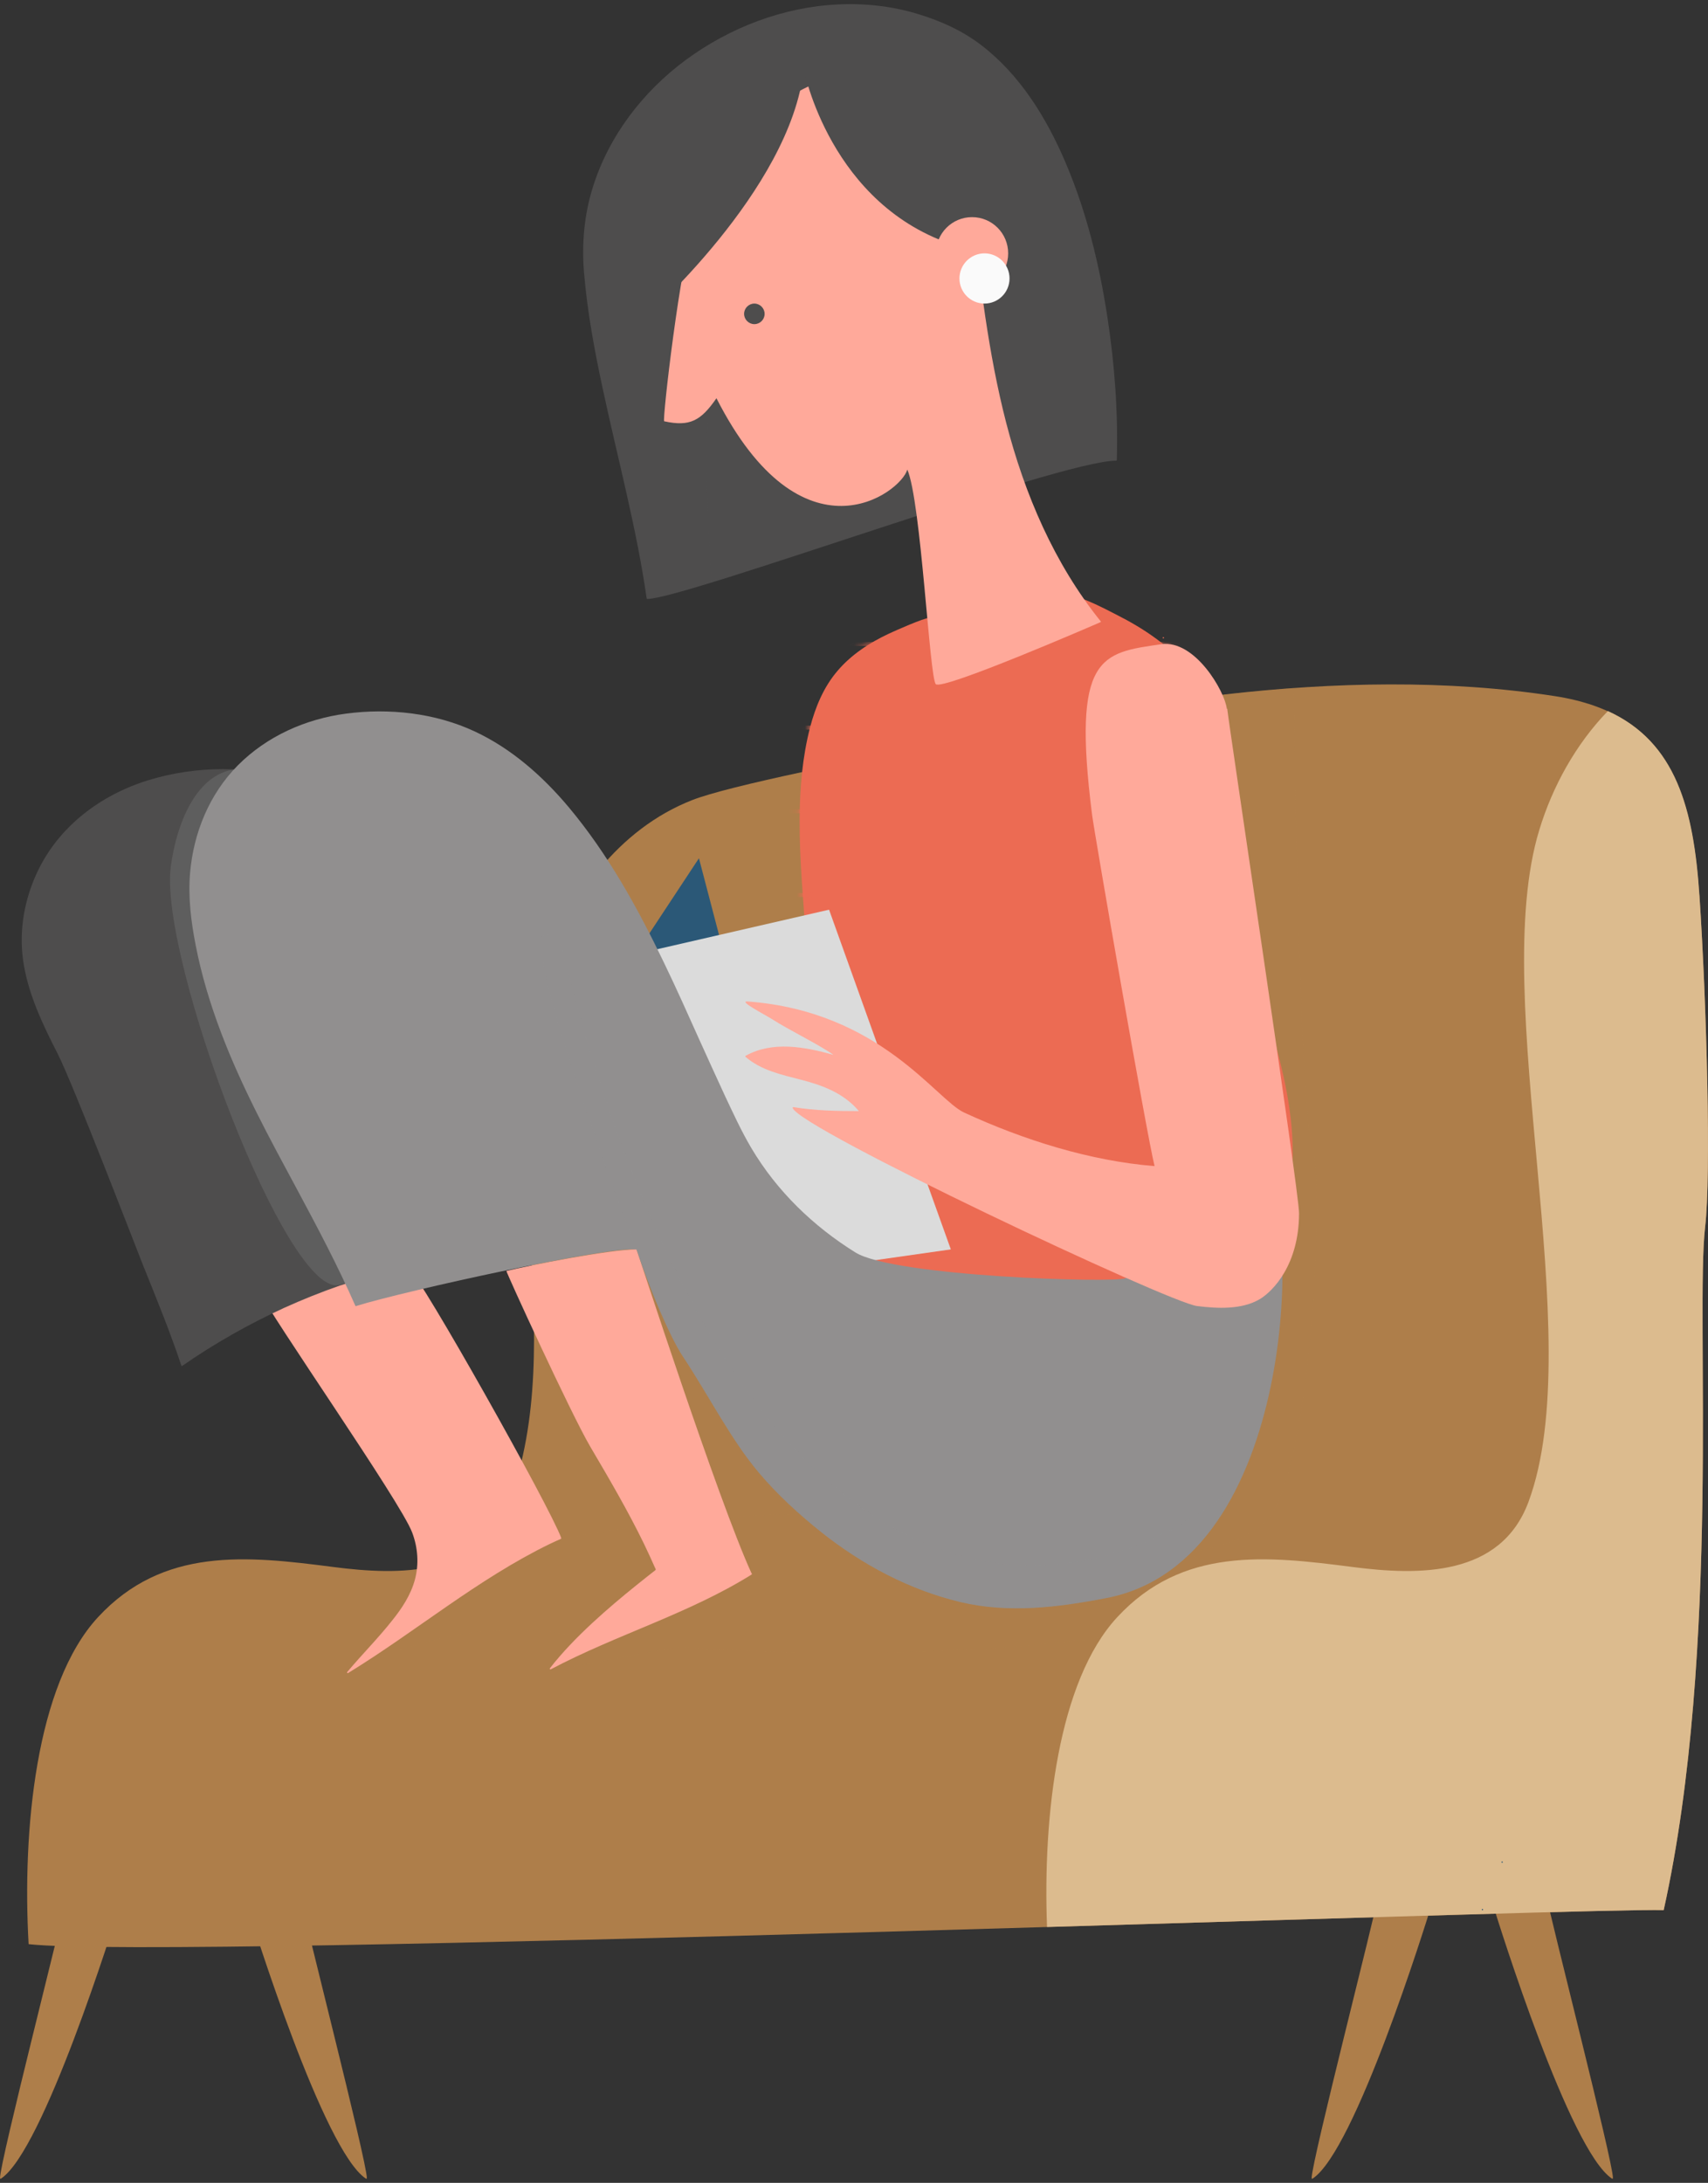<svg width="209" height="267" viewBox="0 0 209 267" fill="none" xmlns="http://www.w3.org/2000/svg">
<rect x="0" y="0" width="209" height="267" fill="#333333" stroke="none"/>
<path d="M189.18 231.611C189.18 231.611 189.114 231.544 189.08 231.56C186.987 231.98 181.78 232.92 181.362 233.004C181.261 233.02 182.249 233.003 182.668 232.92C183.471 235.521 192.077 263.092 197.251 266.482C197.301 266.516 197.368 266.482 197.368 266.415C197.368 264.368 189.616 234.245 189.164 231.611H189.18Z" fill="#AE7E4A"/>
<path d="M36.702 231.611C36.702 231.611 36.635 231.544 36.602 231.56C34.509 231.98 29.302 232.92 28.883 233.004C28.783 233.02 29.77 233.003 30.189 232.92C30.993 235.521 39.599 263.092 44.772 266.482C44.822 266.516 44.889 266.482 44.889 266.415C44.889 264.368 37.12 234.245 36.685 231.611H36.702Z" fill="#AE7E4A"/>
<path d="M168.687 231.611C168.687 231.611 168.754 231.544 168.788 231.56C170.881 231.98 176.071 232.92 176.506 233.004C176.607 233.02 175.619 233.003 175.2 232.92C174.396 235.521 165.807 263.092 160.617 266.482C160.567 266.516 160.5 266.482 160.5 266.415C160.5 264.368 168.269 234.245 168.704 231.611H168.687Z" fill="#AE7E4A"/>
<path d="M8.189 231.611C8.189 231.611 8.256 231.544 8.29 231.56C10.383 231.98 15.573 232.92 16.008 233.004C16.108 233.02 15.121 233.003 14.702 232.92C13.899 235.521 5.293 263.092 0.119 266.482C0.069 266.516 0.002 266.482 0.002 266.415C0.002 264.368 7.771 234.245 8.206 231.611H8.189Z" fill="#AE7E4A"/>
<path d="M207.93 109.493C207.076 96.672 204.062 87.275 190.233 85.144C177.09 83.113 163.076 83.432 149.883 84.942C146.969 85.278 93.627 94.373 84.703 97.864C75.695 101.388 69.4 109.913 66.638 118.958C60.292 139.7 69.785 163.563 62.318 183.7C58.919 192.863 48.941 192.728 40.787 191.671C30.172 190.295 19.959 189.204 11.989 197.813C4.371 206.053 2.714 223.975 3.501 237.803C20.88 239.75 193.598 233.339 203.577 233.641C210.659 201.673 207.428 160.458 208.65 150.054C209.386 143.811 208.851 122.986 207.947 109.477L207.93 109.493Z" fill="#AE7E4A"/>
<g style="mix-blend-mode:multiply" opacity="0.25">
<path d="M55.588 194.373C55.588 194.977 41.808 204.089 42.612 204.66C56.843 197.074 67.944 199.692 72.448 200.313C74.155 200.548 65.466 203.988 67.358 204.173C69.233 204.374 81.69 201.32 83.716 201.471C89.76 201.924 96.474 202.159 103.556 202.159C130.043 202.159 151.524 198.669 151.524 194.356C151.524 190.043 130.043 185.109 103.556 185.109C77.069 185.109 55.588 190.043 55.588 194.356V194.373Z" fill="#AE7E4A"/>
</g>
<path d="M203.579 233.641C210.661 201.673 207.43 160.458 208.652 150.053C209.389 143.811 208.853 122.985 207.949 109.476C207.246 98.971 205.103 90.782 196.748 86.973C192.83 91.017 189.984 96.169 188.36 101.505C182.014 122.247 194.505 163.562 187.037 183.7C183.639 192.863 173.66 192.728 165.506 191.671C154.891 190.295 144.678 189.204 136.709 197.813C129.459 205.633 127.6 222.213 128.12 235.705C166.293 234.581 199.377 233.507 203.579 233.641Z" fill="#DCBB8E"/>
<g style="mix-blend-mode:multiply" opacity="0.25">
<path d="M154.406 186.569C160.584 181.82 162.125 143.71 160.501 139.733C159.211 136.561 158.525 99.223 158.29 84.17C155.461 84.371 152.665 84.64 149.902 84.959C149.233 85.043 145.934 85.563 141.146 86.385L128.02 91.537L134.717 190.446C134.717 190.446 148.228 191.335 154.406 186.586V186.569Z" fill="#AE7E4A"/>
</g>
<path d="M68.681 188.13C67.241 184.22 51.452 156.128 50.046 155.205C47.401 153.46 34.626 156.497 31.629 157.42C31.612 157.37 31.579 157.319 31.562 157.269C31.512 157.403 31.462 157.537 31.395 157.672C31.445 157.672 31.495 157.638 31.545 157.621C33.136 161.028 48.991 183.632 50.431 187.442C51.134 189.288 51.285 191.318 50.766 193.231C50.264 195.094 49.175 196.738 47.987 198.215C46.262 200.397 44.286 202.377 42.495 204.508C42.445 204.575 42.495 204.693 42.595 204.642C50.917 199.541 58.468 193.131 67.274 188.851C67.726 188.633 68.178 188.432 68.63 188.23C68.664 188.23 68.681 188.163 68.664 188.13H68.681Z" fill="#FFA99A"/>
<path d="M51.435 148.845C50.916 147.351 50.18 145.925 49.426 144.549C48.02 141.981 46.279 139.582 45.106 136.88C43.164 132.366 41.641 127.684 40.402 122.935C39.782 120.602 39.23 118.236 38.711 115.87C38.259 113.856 37.924 111.792 37.321 109.812C36.283 106.304 34.76 102.931 34.14 99.306C33.906 97.897 33.788 96.303 34.425 94.96C35.044 95.111 35.664 95.279 36.266 95.464C36.266 95.464 36.283 95.464 36.3 95.464C36.3 95.464 36.3 95.464 36.3 95.447C36.3 95.447 36.3 95.447 36.3 95.43C36.3 95.43 36.3 95.43 36.3 95.413C36.3 95.413 36.3 95.413 36.283 95.413C30.473 93.634 24.044 93.634 18.218 95.413C12.324 97.209 7.134 101.102 4.505 106.791C2.982 110.08 2.329 113.772 2.814 117.363C3.367 121.441 5.192 125.25 7.05 128.875C8.976 132.668 16.527 152.319 17.481 154.701C19.122 158.779 20.796 162.857 22.186 167.019C22.186 167.069 22.253 167.103 22.303 167.069C26.237 164.334 30.423 161.968 34.776 159.971C37.003 158.964 39.263 158.058 41.574 157.252C41.959 157.118 42.361 157.034 42.696 156.833C42.93 156.698 43.164 156.598 43.416 156.497C44.035 156.245 44.688 156.027 45.341 155.826C46.831 155.339 48.338 154.886 49.778 154.265C50.313 154.047 50.833 153.795 51.301 153.46C51.67 153.191 51.82 152.906 51.904 152.47C52.122 151.312 51.753 150.053 51.368 148.962L51.435 148.845Z" fill="#4E4D4D"/>
<g style="mix-blend-mode:multiply" opacity="0.25">
<path d="M51.435 148.845C48.254 139.867 42.897 132.4 40.402 122.935C38.745 116.659 31.612 100.868 34.442 94.961C28.381 93.534 36.668 96.085 36.384 95.347C36.166 94.826 30.507 94.122 30.155 94.088C24.245 93.551 21.583 100.717 20.897 106.036C19.457 117.28 35.295 159.35 41.658 157.135C46.044 155.608 53.629 155.021 51.452 148.829C50.933 147.335 51.837 149.919 51.452 148.829L51.435 148.845Z" fill="#918F8F"/>
</g>
<path d="M118.258 74.051C118.157 74.051 118.157 74.219 118.258 74.219C118.359 74.219 118.359 74.051 118.258 74.051Z" fill="#AE7E4A"/>
<path d="M156.214 128.154C154.958 123.439 153.267 118.841 152.246 114.075C151.224 109.242 150.739 104.325 150.236 99.408C149.985 96.907 149.734 94.407 149.416 91.924C149.165 89.91 148.813 87.946 148.026 86.05C146.637 82.778 144.259 80.143 141.413 78.079C139.923 76.988 138.316 76.048 136.658 75.209C134.933 74.32 133.142 73.397 131.284 72.843C128.035 71.87 124.787 72.642 121.656 73.682C119.346 74.454 117.052 75.226 114.675 75.495C114.876 75.444 115.06 75.411 115.261 75.36C116.449 75.075 116.784 74.756 115.88 75.025C115.177 75.243 114.474 75.377 113.771 75.562C113.017 75.595 109.635 77.106 108.765 77.508C106.404 78.616 104.16 80.076 102.469 82.073C100.778 84.053 99.774 86.486 99.121 88.987C98.183 92.612 97.865 96.438 97.848 100.163C97.815 105.214 98.317 110.265 98.652 115.3C98.819 117.867 98.953 120.452 98.97 123.019C98.97 125.285 98.853 127.55 98.702 129.816C98.217 136.981 97.497 145.137 102.787 150.843C103.909 152.051 105.265 153.041 106.621 153.997C107.727 154.769 108.882 155.491 110.054 156.179C112.548 157.622 115.16 158.847 117.856 159.888C123.364 162.019 129.274 163.412 135.201 163.479C140.509 163.546 146.034 162.455 150.37 159.233C152.513 157.639 154.238 155.575 155.51 153.242C156.214 151.933 156.766 150.54 157.201 149.097C157.871 146.865 158.106 144.415 158.172 142.099C158.323 137.367 157.419 132.685 156.197 128.154H156.214Z" fill="#EC6B53"/>
<path d="M142.351 77.928C142.25 77.928 142.25 78.096 142.351 78.096C142.452 78.096 142.452 77.928 142.351 77.928Z" fill="#EC6B53"/>
<path d="M44.019 154.735C43.918 154.735 43.918 154.904 44.019 154.904C44.12 154.904 44.12 154.735 44.019 154.735Z" fill="#4E4D4D"/>
<path d="M183.806 227.684C183.705 227.684 183.705 227.852 183.806 227.852C183.907 227.852 183.907 227.684 183.806 227.684Z" fill="#2B5877"/>
<path d="M181.395 233.49C181.294 233.49 181.294 233.659 181.395 233.659C181.496 233.659 181.496 233.49 181.395 233.49Z" fill="#2B5877"/>
<path d="M91.969 192.46C87.901 183.616 77.922 152.822 77.889 152.822C74.557 152.822 64.595 154.819 61.966 155.457C61.899 155.558 69.886 172.977 72.23 176.954C74.523 180.847 76.817 184.757 78.793 188.818C79.261 189.775 79.697 190.748 80.132 191.721C80.166 191.805 80.3 191.973 80.199 192.057C80.099 192.141 79.998 192.208 79.898 192.292C79.697 192.46 79.479 192.611 79.278 192.778C78.809 193.148 78.357 193.517 77.889 193.886C76.03 195.38 74.222 196.907 72.481 198.518C70.622 200.246 68.847 202.059 67.29 204.056C67.24 204.123 67.29 204.223 67.391 204.19C75.411 199.944 84.251 197.41 91.969 192.594C92.003 192.56 92.019 192.527 92.003 192.476L91.969 192.46Z" fill="#FFA99A"/>
<mask id="mask0_2242_3512" style="mask-type:luminance" maskUnits="userSpaceOnUse" x="97" y="72" width="62" height="92">
<path d="M156.214 128.154C154.958 123.439 153.267 118.841 152.246 114.075C151.224 109.242 150.739 104.325 150.236 99.408C149.985 96.907 149.734 94.407 149.416 91.924C149.165 89.91 148.813 87.946 148.026 86.05C146.637 82.778 144.259 80.143 141.413 78.079C139.923 76.988 138.316 76.048 136.658 75.209C134.933 74.32 133.142 73.397 131.284 72.843C128.035 71.87 124.787 72.642 121.656 73.682C119.346 74.454 117.052 75.226 114.675 75.495C114.876 75.444 115.06 75.411 115.261 75.36C116.449 75.075 116.784 74.756 115.88 75.025C115.177 75.243 114.474 75.377 113.771 75.562C113.017 75.595 109.635 77.106 108.765 77.508C106.404 78.616 104.16 80.076 102.469 82.073C100.778 84.053 99.774 86.486 99.121 88.987C98.183 92.612 97.865 96.438 97.848 100.163C97.815 105.214 98.317 110.265 98.652 115.3C98.819 117.867 98.953 120.452 98.97 123.019C98.97 125.285 98.853 127.55 98.702 129.816C98.217 136.981 97.497 145.137 102.787 150.843C103.909 152.051 105.265 153.041 106.621 153.997C107.727 154.769 108.882 155.491 110.054 156.179C112.548 157.622 115.16 158.847 117.856 159.888C123.364 162.019 129.274 163.412 135.201 163.479C140.509 163.546 146.034 162.455 150.37 159.233C152.513 157.639 154.238 155.575 155.51 153.242C156.214 151.933 156.766 150.54 157.201 149.097C157.871 146.865 158.106 144.415 158.172 142.099C158.323 137.367 157.419 132.685 156.197 128.154H156.214Z" fill="white"/>
</mask>
<g mask="url(#mask0_2242_3512)">
<path d="M89.811 78.767H153.283" stroke="#EC6B53" stroke-width="0.48" stroke-miterlimit="10"/>
<path d="M89.811 89.003H153.283" stroke="#EC6B53" stroke-width="0.48" stroke-miterlimit="10"/>
<path d="M89.811 99.24H153.283" stroke="#EC6B53" stroke-width="0.48" stroke-miterlimit="10"/>
<path d="M89.811 109.477H153.283" stroke="#EC6B53" stroke-width="0.48" stroke-miterlimit="10"/>
<path d="M89.811 119.713H153.283" stroke="#EC6B53" stroke-width="0.48" stroke-miterlimit="10"/>
<path d="M89.811 129.966H153.283" stroke="#EC6B53" stroke-width="0.48" stroke-miterlimit="10"/>
<path d="M89.811 140.203H153.283" stroke="#EC6B53" stroke-width="0.48" stroke-miterlimit="10"/>
<path d="M89.811 150.439H153.283" stroke="#EC6B53" stroke-width="0.48" stroke-miterlimit="10"/>
</g>
<path d="M88.406 115.97L85.526 104.979L76.971 117.95L88.406 115.97Z" fill="#2B5877"/>
<path d="M119.212 25.737C119.111 25.737 119.111 25.906 119.212 25.906C119.313 25.906 119.313 25.737 119.212 25.737Z" fill="#2B5877"/>
<path d="M121.741 28.96C121.657 27.768 121.021 26.694 120.2 25.838C119.38 24.983 118.359 24.345 117.321 23.808C117.22 23.758 117.153 23.892 117.237 23.942C119.648 25.167 122.293 27.45 121.423 30.453C120.87 32.383 118.861 33.91 116.835 33.726C114.273 33.491 112.8 30.252 113.386 27.97C114.056 25.318 117.538 24.832 119.665 25.872C119.765 25.922 119.832 25.771 119.748 25.738C117.639 24.697 114.441 25.083 113.386 27.45C112.415 29.665 113.771 32.937 116.082 33.726C117.923 34.347 119.932 33.273 120.971 31.762C121.54 30.94 121.808 29.933 121.741 28.943V28.96Z" fill="#2B5877"/>
<path d="M135.503 38.76C134.515 32.299 132.942 25.855 130.363 19.831C128.036 14.377 124.771 9.091 119.999 5.466C117.672 3.704 115.077 2.546 112.298 1.707C109.117 0.734 105.751 0.381 102.436 0.549C95.773 0.885 89.276 3.385 83.919 7.329C78.628 11.239 74.442 16.709 72.5 23.036C71.479 26.359 71.178 29.832 71.462 33.306C71.864 38.139 72.751 42.905 73.773 47.637C75.598 56.145 77.891 64.57 79.13 73.195C79.13 73.229 79.181 73.262 79.214 73.262C83.735 73.262 129.66 56.347 136.575 56.347C136.625 56.347 136.659 56.313 136.659 56.263C136.826 50.423 136.391 44.55 135.503 38.76Z" fill="#4E4D4D"/>
<g style="mix-blend-mode:multiply" opacity="0.25">
<path d="M119.598 55.994C118.024 50.708 117.07 45.237 115.345 39.985C115.127 39.33 114.91 38.676 114.659 38.038C114.541 37.753 114.441 37.451 114.324 37.166C114.29 37.098 114.274 37.031 114.24 36.964C114.24 36.947 114.223 36.931 114.223 36.914C113.721 35.789 113.168 34.682 112.516 33.658C112.331 33.373 112.164 33.104 111.963 32.836C111.896 32.752 111.846 32.668 111.779 32.584C111.461 32.198 111.126 31.812 110.758 31.443C110.54 31.225 110.305 31.007 110.071 30.805C110.004 30.755 109.937 30.688 109.87 30.638C109.468 30.352 109.033 30.067 108.598 29.832C108.414 29.731 108.229 29.648 108.045 29.547C107.895 29.48 107.66 29.396 107.56 29.362C107.007 29.178 106.438 29.027 105.869 28.909C105.751 28.892 105.634 28.875 105.517 28.842C105.5 28.842 105.484 28.842 105.467 28.842C105.149 28.808 104.831 28.792 104.496 28.775C103.809 28.758 103.123 28.775 102.436 28.825C102.185 28.842 101.951 28.859 101.7 28.892C101.7 28.892 101.683 28.892 101.666 28.892C101.315 28.943 100.946 29.01 100.595 29.077C99.858 29.228 99.121 29.379 98.401 29.597C98.016 29.715 97.631 29.832 97.246 29.966C97.095 30.017 96.928 30.084 96.777 30.151C96.225 30.403 95.672 30.671 95.153 30.99C94.835 31.175 94.534 31.376 94.232 31.577C94.099 31.661 93.73 31.963 93.646 32.014C93.295 32.316 92.943 32.635 92.608 32.953C92.223 33.339 91.855 33.742 91.503 34.162C91.403 34.296 91.202 34.564 91.118 34.665C90.951 34.917 90.767 35.169 90.616 35.437C90.264 36.008 89.93 36.595 89.628 37.199C89.494 37.484 89.344 37.77 89.226 38.055C89.193 38.122 89.159 38.206 89.126 38.273C89.126 38.307 89.092 38.34 89.092 38.357C88.59 39.632 88.171 40.941 87.837 42.284C87.485 43.677 87.217 45.086 87.016 46.513C87.016 46.563 87.016 46.613 86.999 46.647C86.983 46.798 86.966 46.949 86.949 47.1C86.916 47.452 86.866 47.805 86.832 48.157C86.765 48.879 86.698 49.584 86.648 50.305C86.447 53.326 86.43 56.346 86.497 59.367C86.581 63.328 86.866 67.271 86.999 71.215C95.773 68.53 109.971 63.663 121.088 60.223C120.519 58.83 120.033 57.404 119.598 55.961V55.994Z" fill="#4E4D4D"/>
</g>
<path d="M134.7 76.015C128.99 68.916 125.391 60.475 123.114 51.682C122.009 47.403 121.205 43.04 120.552 38.66C119.933 34.548 119.464 30.42 118.811 26.325C118.175 22.348 117.354 18.287 115.647 14.612C114.994 13.219 114.24 11.86 113.051 10.836C112.03 9.947 110.875 9.242 109.669 8.621C106.572 7.061 95.773 10.383 91.152 16.542C89.829 18.304 88.59 20.133 87.502 22.063C86.481 23.875 85.644 25.805 84.89 27.735C83.283 31.83 81.006 51.48 81.274 51.531C84.421 52.219 85.761 51.464 87.669 48.712C98.167 69.319 110.205 60.324 111.025 57.438C112.7 61.281 113.738 82.895 114.508 83.684C115.295 84.506 133.913 76.434 134.666 76.099C134.717 76.082 134.717 76.015 134.683 75.964L134.7 76.015Z" fill="#FFA99A"/>
<path d="M98.351 8.47C98.351 8.47 101.566 25.218 116.986 30.051C132.406 34.884 113.453 8.47 113.453 8.47L100.913 5.886L90.314 11.038L78.745 18.253V39.045C78.745 39.045 96.744 23.271 98.351 8.453V8.47Z" fill="#4E4D4D"/>
<path d="M123.365 30.99C123.365 33.44 121.389 35.42 118.945 35.42C116.5 35.42 114.524 33.44 114.524 30.99C114.524 28.54 116.5 26.56 118.945 26.56C121.389 26.56 123.365 28.54 123.365 30.99Z" fill="#FFA99A"/>
<path d="M93.562 38.39C93.562 39.095 92.993 39.649 92.306 39.649C91.62 39.649 91.051 39.078 91.051 38.39C91.051 37.702 91.62 37.132 92.306 37.132C92.993 37.132 93.562 37.702 93.562 38.39Z" fill="#4E4D4D"/>
<path d="M123.532 34.061C123.532 35.756 122.159 37.132 120.468 37.132C118.777 37.132 117.404 35.756 117.404 34.061C117.404 32.366 118.777 30.99 120.468 30.99C122.159 30.99 123.532 32.366 123.532 34.061Z" fill="#FAFAFA"/>
<path d="M101.448 111.271L116.349 152.822L91.989 156.296L78.745 116.49L101.448 111.271Z" fill="#DBDBDB"/>
<path d="M154.939 144.616C154.939 144.616 154.855 144.582 154.822 144.616C149.531 148.962 144.073 153.577 137.744 156.346C136.338 156.967 109.449 156.145 104.694 153.208C99.52 150.003 95.067 145.69 91.953 140.454C90.73 138.39 89.726 136.192 88.704 134.027C87.633 131.728 86.595 129.412 85.54 127.096C84.15 123.992 82.744 120.853 81.254 117.766C78.006 111.003 74.356 104.408 69.551 98.685C66.37 94.91 62.586 91.57 58.099 89.472C53.26 87.207 47.584 86.586 42.327 87.291C37.388 87.945 32.666 90.043 29.117 93.601C25.618 97.125 23.676 101.874 23.257 106.791C23.006 109.761 23.374 112.698 23.944 115.618C24.647 119.242 25.718 122.783 27.024 126.24C29.569 132.986 33.035 139.33 36.45 145.673C38.928 150.288 41.373 154.919 43.482 159.719C43.482 159.752 43.549 159.769 43.566 159.752C49.593 157.873 74.775 152.369 77.889 152.839C79.546 157.839 82.024 163.595 83.531 165.878C85.172 168.345 86.645 170.912 88.202 173.446C89.642 175.779 91.132 178.111 92.907 180.192C95.15 182.844 97.779 185.243 100.491 187.408C105.514 191.402 111.29 194.473 117.536 195.966C123.412 197.359 129.423 196.621 135.333 195.48C158.957 190.982 158.924 147.888 154.939 144.633V144.616Z" fill="#918F8F"/>
<path d="M150.119 86.687C149.868 84.539 146.201 78.213 142.099 78.8C134.716 79.857 131.166 80.142 133.628 99.626C133.946 102.126 140.341 138.894 141.279 142.636C133.36 141.998 125.223 139.431 117.956 136.075C114.524 134.48 107.693 123.707 91.503 122.498C90.264 122.398 93.462 124.026 94.5 124.68C96.693 126.056 99.037 127.164 101.247 128.54C101.498 128.691 101.749 128.859 101.984 129.026C98.518 128.053 94.533 127.298 91.235 129.144C91.185 129.161 91.185 129.228 91.235 129.278C93.16 130.939 95.672 131.46 98.049 132.081C100.728 132.769 103.273 133.742 105.098 135.907C102.419 135.907 99.74 135.856 97.095 135.42C97.045 135.42 96.978 135.454 96.994 135.521C97.848 138.055 143.02 159.333 146.486 159.753C148.947 160.055 151.944 160.223 154.171 158.897C155.762 157.941 158.959 154.685 158.959 148.392C158.959 145.724 150.454 89.255 150.169 86.687H150.119Z" fill="#FFA99A"/>
<g style="mix-blend-mode:multiply" opacity="0.25">
<path d="M77.891 152.822C79.549 157.823 82.026 163.579 83.533 165.861C85.174 168.328 86.647 170.896 88.204 173.43C89.644 175.762 91.135 178.095 92.909 180.176C95.153 182.827 97.781 185.227 100.494 187.392C105.517 191.386 111.293 194.457 117.538 195.95C123.415 197.343 129.425 196.605 135.335 195.463C142.987 194.003 148.144 188.499 151.509 181.619C126.177 202.444 88.255 194.675 68.682 115.685C59.809 105.583 77.874 152.822 77.874 152.822H77.891Z" fill="#918F8F"/>
</g>
</svg>
